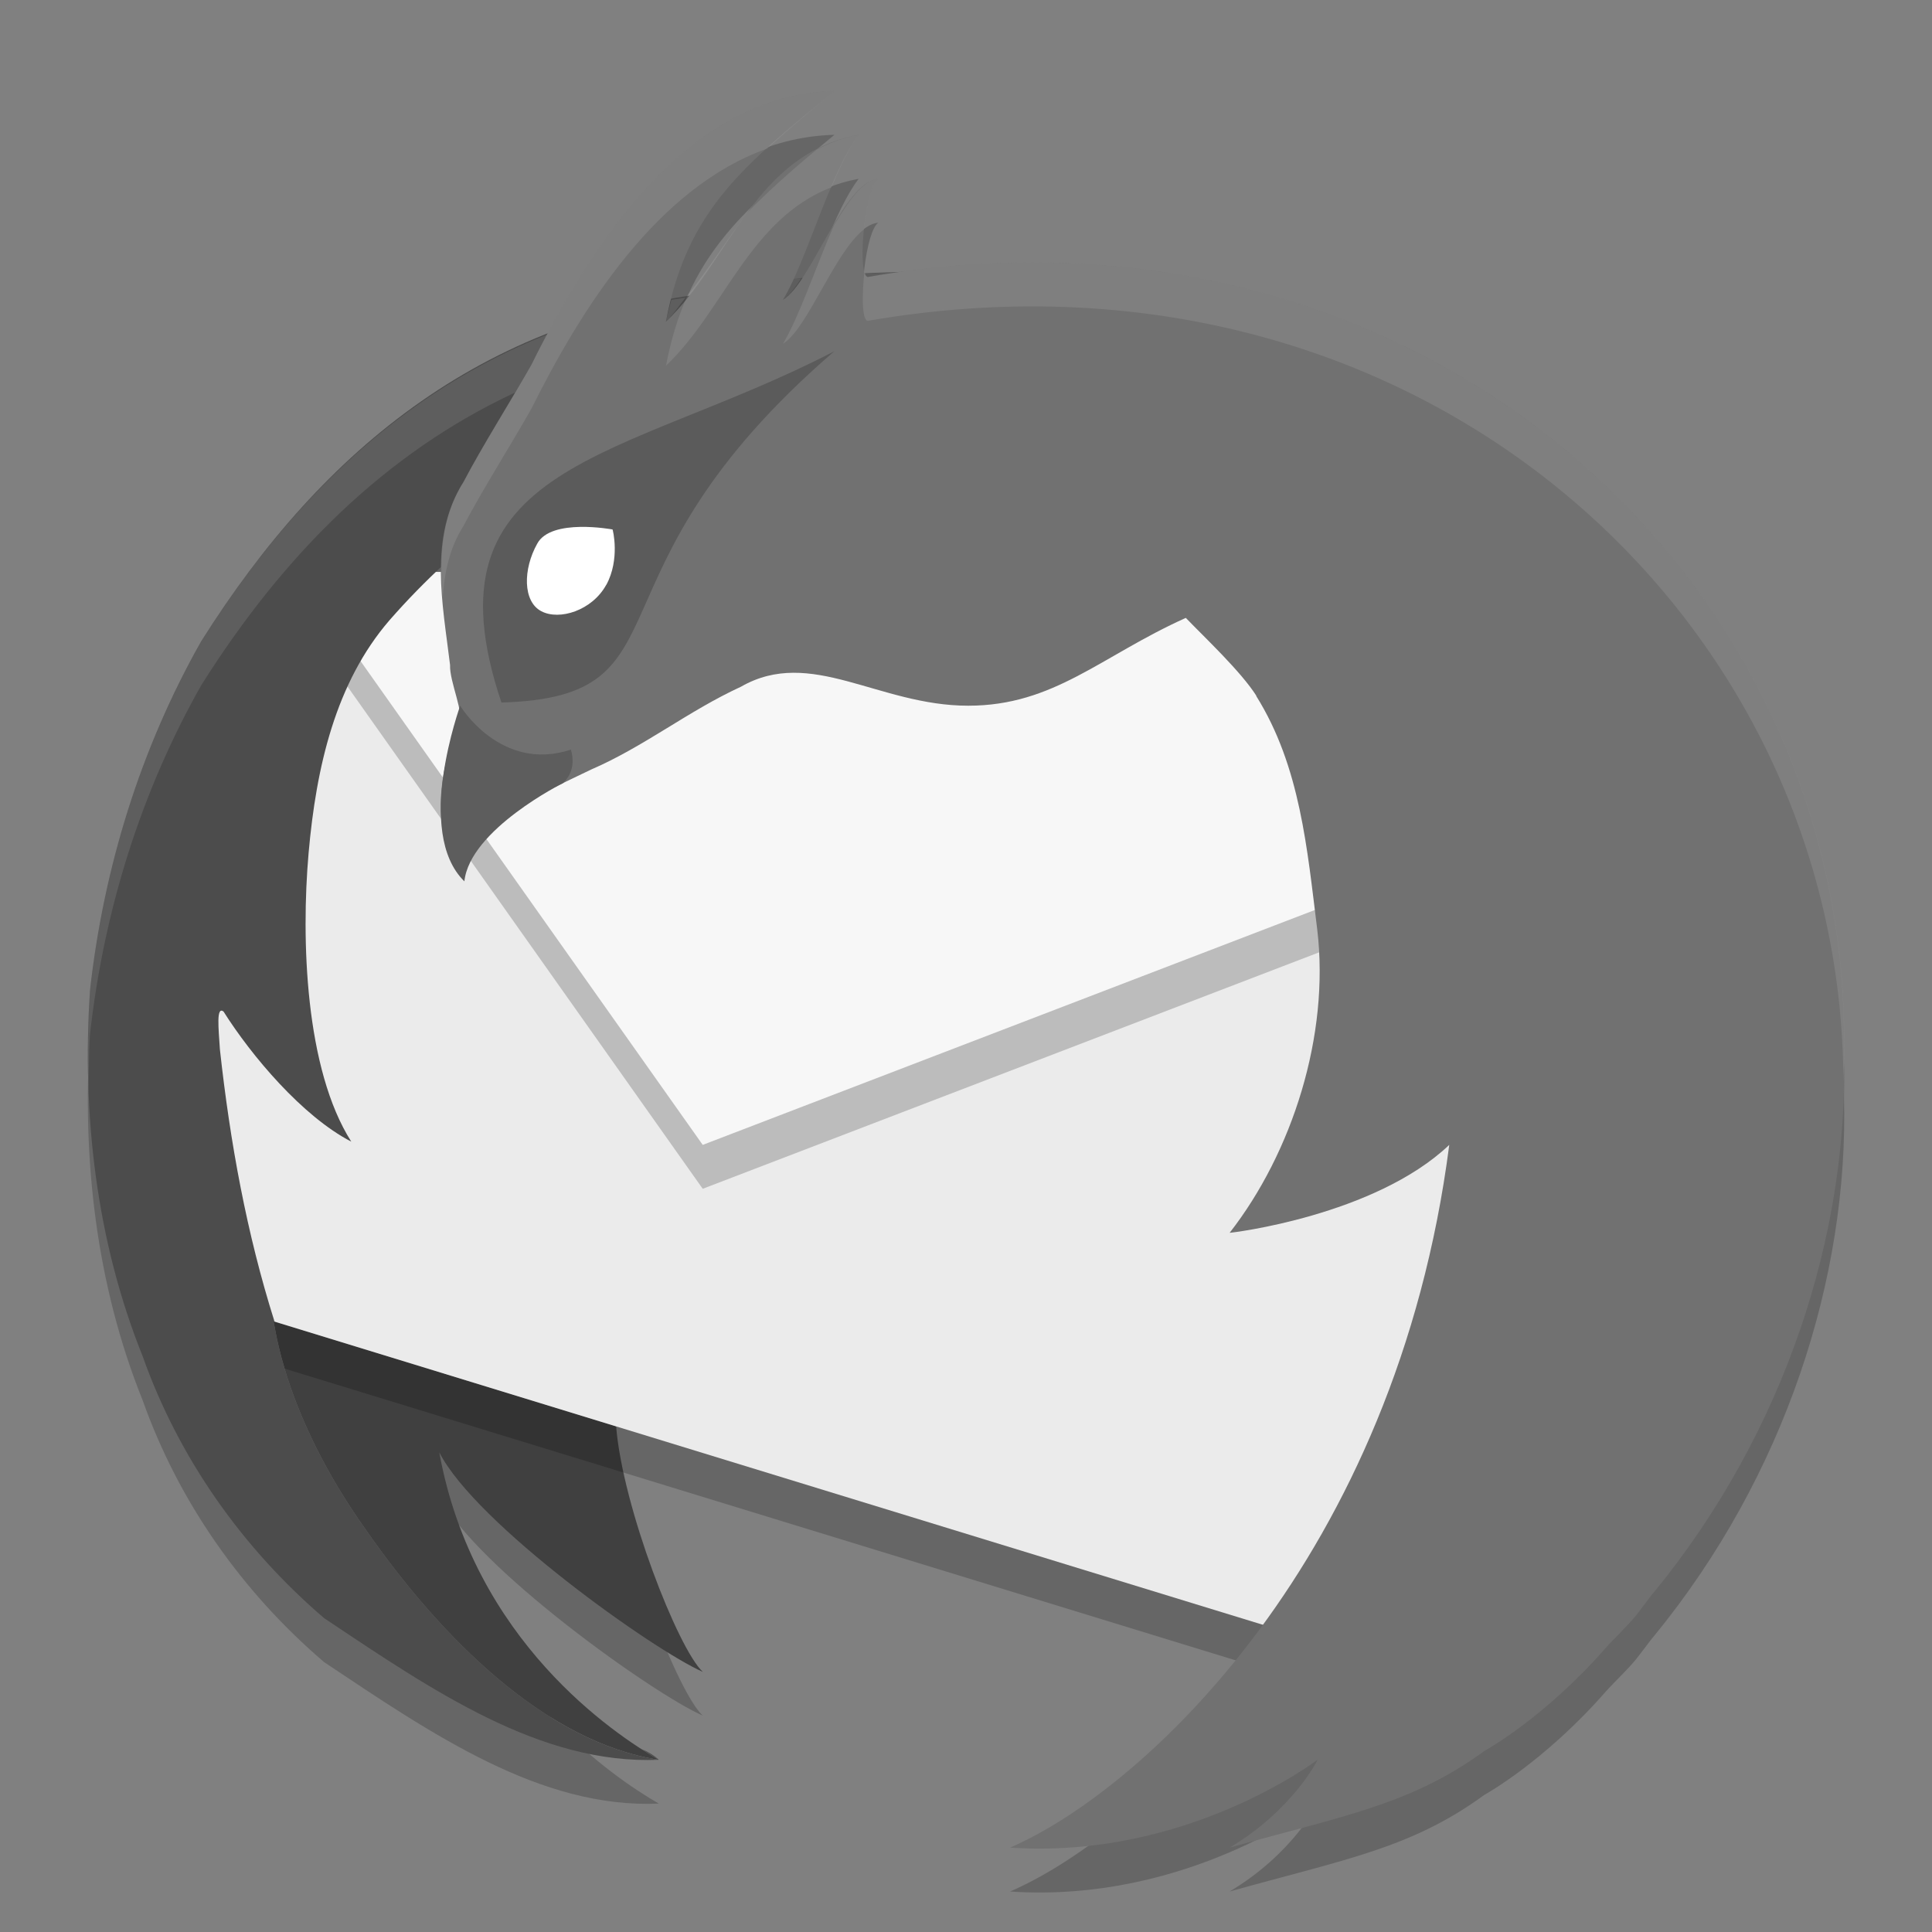 <svg xmlns="http://www.w3.org/2000/svg" width="22" height="22" x="0" y="0" version="1.1" viewBox="0 0 22 22" xml:space="preserve">
 <rect x="0" y="0" width="22" height="22" fill="#808080" stroke="none"/>
 <path style="fill:none" d="m 40.404,-64.312 a 20.426,20.426 0 1 1 40.154,-7.522 20.426,20.426 0 1 1 -40.154,7.522 z"/>
 <path style="opacity:0.2" d="M 9.502,1.535 C 7.95,1.576 6.924,3.028 6.246,4.303 4.569,4.964 3.299,6.204 2.293,7.801 1.601,9.023 1.181,10.382 1.025,11.775 c -0.093,1.412 0.068,2.851 0.6,4.172 0.412,1.161 1.137,2.186 2.066,2.98 1.233,0.823 2.465,1.669 3.811,1.611 -0.5,-0.289 -2.108,-1.351 -2.5,-3.502 0.416,0.815 2.436,2.252 3,2.5 C 7.722,19.275 7.089,17.663 7.016,16.742 l -3.891,-1.193 C 2.808,14.546 2.619,13.509 2.504,12.449 2.489,12.212 2.46,11.954 2.545,12.017 2.864,12.524 3.446,13.212 4,13.5 3.474,12.673 3.427,11.198 3.514,10.215 3.6,9.228 3.822,8.271 4.434,7.562 4.62,7.349 4.821,7.151 5.025,6.959 c -0.005,0.372 0.056,0.751 0.1,1.113 -0.009,0.19 0.179,0.589 0.088,0.629 -0.184,0.555 -0.359,1.273 0.08,1.758 0.139,-0.628 0.896,-0.931 1.436,-1.195 0.61,-0.265 1.105,-0.665 1.709,-0.943 0.796,-0.457 1.565,0.215 2.588,0.215 0.978,0 1.509,-0.565 2.477,-1 0.225,0.233 0.629,0.612 0.805,0.889 l -0.002,0 C 14.809,9.23 14.885,10.168 15,11.088 c 0.143,1.204 -0.286,2.538 -0.998,3.449 0.015,0.002 1.651,-0.192 2.502,-1 -0.607,4.697 -3.485,7.346 -5.002,8.002 2.019,0.136 3.497,-1 3.5,-1 0.003,0 -0.28,0.57 -1,1 1.319,-0.369 2.068,-0.492 2.9,-1.1 -3.12e-4,0 0.675,-0.369 1.381,-1.174 0.094,-0.107 0.255,-0.255 0.352,-0.377 0.06,-0.076 0.117,-0.154 0.176,-0.23 0.01,-0.013 0.021,-0.024 0.031,-0.037 1.485,-1.817 2.21,-4.076 2.156,-6.123 0.095,-5.295 -4.589,-9.689 -10.639,-8.902 -0.062,6.865e-4 -0.264,0.009 -0.512,0.02 -0.069,-0.182 0.009,-0.977 0.154,-1.08 -0.318,0.03 -0.608,0.737 -0.877,1.135 -0.032,0.003 -0.064,0.004 -0.096,0.008 0.232,-0.499 0.474,-1.283 0.75,-1.643 C 8.723,2.232 8.377,3.186 7.807,3.888 7.753,3.897 7.698,3.904 7.645,3.914 7.924,2.807 8.566,2.309 9.502,1.535 Z"/>
 <path style="fill:#404040" d="m 4.164,17.417 c 0.868,1.249 2.058,2.424 3.338,2.622 -0.5,-0.289 -2.108,-1.35 -2.5,-3.501 0.416,0.815 2.437,2.252 3.001,2.5 C 7.721,18.777 7.09,17.163 7.016,16.242 L 3.113,15.045 c 0.022,0.034 0.102,1.037 1.051,2.372 z"/>
 <path style="opacity:0.2" d="M 17.003,9.036 10.502,6.756 3.535,7.221 1.757,9.44 C 2.073,11.491 1.876,13.712 2.978,15.504 l 11.524,3.535 2.49,-4.368 z"/>
 <path style="fill:#ebebeb" d="M 17.003,8.536 10.502,6.256 3.535,6.721 1.757,8.94 C 2.073,10.991 1.876,13.211 2.978,15.004 l 11.524,3.535 2.49,-4.368 z"/>
 <path style="opacity:0.2" d="M 16.474,10.287 15.51,7.118 3.712,7 3.645,7.082 3.535,7.221 8.002,13.537 Z"/>
 <path style="fill:#5c5c5c;fill-rule:evenodd" d="M 3.702,6.587 4.875,6.755 5.198,5.184 4.553,5.498 Z"/>
 <path style="fill:#f7f7f7" d="M 16.474,9.786 15.51,6.618 3.712,6.5 3.645,6.582 3.535,6.721 8.002,13.037 Z"/>
 <path style="fill:#4c4c4c" d="M 10.477,3.093 C 10.475,3.093 8.993,3.1 8.346,3.308 5.565,3.554 3.682,5.095 2.292,7.301 1.6,8.523 1.181,9.882 1.025,11.275 c -0.093,1.412 0.069,2.851 0.601,4.173 0.412,1.161 1.138,2.185 2.067,2.98 1.233,0.823 2.464,1.668 3.809,1.611 C 6.222,19.841 5.032,18.666 4.164,17.417 3.215,16.082 3.135,15.079 3.113,15.045 l 0.013,0.004 C 2.809,14.046 2.62,13.009 2.504,11.949 c -0.015,-0.237 -0.044,-0.494 0.041,-0.431 0.319,0.506 0.9,1.195 1.455,1.482 C 3.474,12.173 3.428,10.697 3.514,9.714 3.601,8.728 3.823,7.772 4.435,7.063 6.036,5.23 8.372,4.255 10.477,3.093 Z M 7.501,20.038 C 7.439,19.982 7.373,19.945 7.305,19.917 c 0.074,0.047 0.144,0.091 0.196,0.121 z"/>
 <path style="opacity:0.1;fill:#ffffff" d="m 10.363,3.096 c -0.061,6.565e-4 -0.267,0.007 -0.516,0.018 0.011,0.029 0.025,0.045 0.043,0.039 0.16,-0.028 0.315,-0.036 0.473,-0.057 z m -1.238,0.074 c -0.032,0.003 -0.064,0.004 -0.096,0.008 -0.038,0.081 -0.076,0.174 -0.113,0.236 0.067,-0.041 0.139,-0.14 0.209,-0.244 z m -1.318,0.219 c -0.054,0.008 -0.109,0.016 -0.162,0.025 -0.021,0.082 -0.044,0.159 -0.061,0.248 0.084,-0.08 0.148,-0.182 0.223,-0.273 z M 6.246,3.803 C 4.569,4.464 3.299,5.704 2.293,7.301 1.601,8.523 1.181,9.883 1.025,11.276 c -0.025,0.386 -0.029,0.772 -0.014,1.158 0.002,-0.22 -7.078e-4,-0.439 0.014,-0.658 C 1.181,10.383 1.601,9.023 2.293,7.801 3.222,6.327 4.378,5.162 5.867,4.469 5.931,4.361 5.994,4.254 6.051,4.153 6.107,4.04 6.184,3.919 6.246,3.803 Z"/>
 <path style="fill:#717171" d="M 9.502,1.035 C 7.808,1.08 6.718,2.815 6.051,4.153 5.81,4.579 5.489,5.084 5.279,5.486 4.877,6.119 5.042,6.88 5.125,7.573 5.116,7.763 5.304,8.162 5.213,8.202 5.029,8.757 4.854,9.474 5.294,9.958 5.433,9.331 6.189,9.028 6.729,8.764 7.339,8.5 7.833,8.098 8.437,7.82 9.233,7.363 10.002,8.036 11.025,8.036 c 0.978,0 1.51,-0.565 2.478,-1 0.225,0.233 0.628,0.611 0.804,0.888 l -0.003,0 C 14.808,8.73 14.885,9.668 15,10.588 c 0.143,1.204 -0.286,2.537 -0.997,3.449 -8.4e-5,1.4e-5 -0.006,0.001 -0.006,0.001 1.7e-5,0 0.005,-1.3e-5 0.005,0 0.015,0.002 1.65,-0.193 2.501,-1.001 -0.607,4.697 -3.484,7.346 -5.001,8.002 2.019,0.136 3.498,-1 3.501,-1 0.003,0 -0.28,0.57 -1,1 1.319,-0.369 2.066,-0.492 2.899,-1.1 -3.12e-4,0 0.676,-0.368 1.382,-1.173 0.094,-0.107 0.255,-0.256 0.352,-0.378 0.06,-0.076 0.116,-0.154 0.174,-0.23 0.01,-0.013 0.022,-0.024 0.032,-0.037 1.485,-1.817 2.209,-4.076 2.155,-6.123 C 21.094,6.565 16.167,2.067 9.891,3.152 9.755,3.198 9.835,2.154 10.002,2.035 9.601,2.073 9.242,3.215 8.917,3.413 9.184,2.971 9.458,1.953 9.779,1.535 8.586,1.758 8.317,2.968 7.583,3.663 7.825,2.371 8.496,1.867 9.502,1.035 Z"/>
 <path style="fill:#5b5b5b" d="m 5.707,8 c 2.222,-0.064 0.827,-1.441 3.793,-4 -2.416,1.251 -4.716,1.249 -3.79,4 l -0.003,0 z"/>
 <path style="fill:#ffffff" d="M 6.903,6.66 C 6.743,6.952 6.37,7.069 6.164,6.96 5.953,6.85 5.954,6.482 6.118,6.19 c 0.158,-0.292 0.854,-0.161 0.857,-0.161 0.003,0 0.088,0.34 -0.071,0.631 z"/>
 <path style="fill:#5d5d5d" d="m 6.44,8.886 c 0,0 0.128,-0.124 0.061,-0.35 C 5.702,8.801 5.237,8.035 5.24,8.035 c 0.003,0 -0.528,1.439 0.048,2.001 0.062,-0.589 1.122,-1.119 1.125,-1.119"/>
 <path style="opacity:0.1;fill:#ffffff" d="M 9.502,1.035 C 7.808,1.081 6.718,2.814 6.051,4.153 5.81,4.578 5.489,5.085 5.279,5.487 5.022,5.892 5.004,6.35 5.041,6.809 5.061,6.523 5.116,6.243 5.279,5.987 5.489,5.585 5.81,5.08 6.051,4.654 6.611,3.531 7.474,2.14 8.736,1.692 8.966,1.483 9.216,1.272 9.502,1.035 Z m 0.277,0.5 c -0.18,0.034 -0.336,0.094 -0.479,0.168 C 9,1.951 8.738,2.188 8.508,2.422 8.278,2.734 8.068,3.062 7.83,3.362 7.725,3.595 7.642,3.857 7.584,4.164 8.247,3.535 8.536,2.493 9.467,2.133 c 0.1,-0.236 0.203,-0.455 0.312,-0.598 z m 0.223,0.5 C 9.824,2.052 9.658,2.295 9.496,2.567 9.292,3.034 9.1,3.609 8.916,3.914 9.196,3.744 9.502,2.873 9.838,2.612 9.864,2.355 9.923,2.092 10.002,2.035 Z m 2.172,0.963 c -0.735,-0.03 -1.499,0.019 -2.283,0.154 -0.022,0.007 -0.036,-0.022 -0.047,-0.064 -0.033,0.296 -0.027,0.589 0.047,0.564 6.207,-1.074 11.087,3.317 11.1,8.668 0.001,-0.107 0.011,-0.216 0.008,-0.322 C 21.083,7.245 17.32,3.206 12.174,2.998 Z M 11.502,21.039 c -8.335,1.307 -4.167,0.654 0,0 z"/>
</svg>
